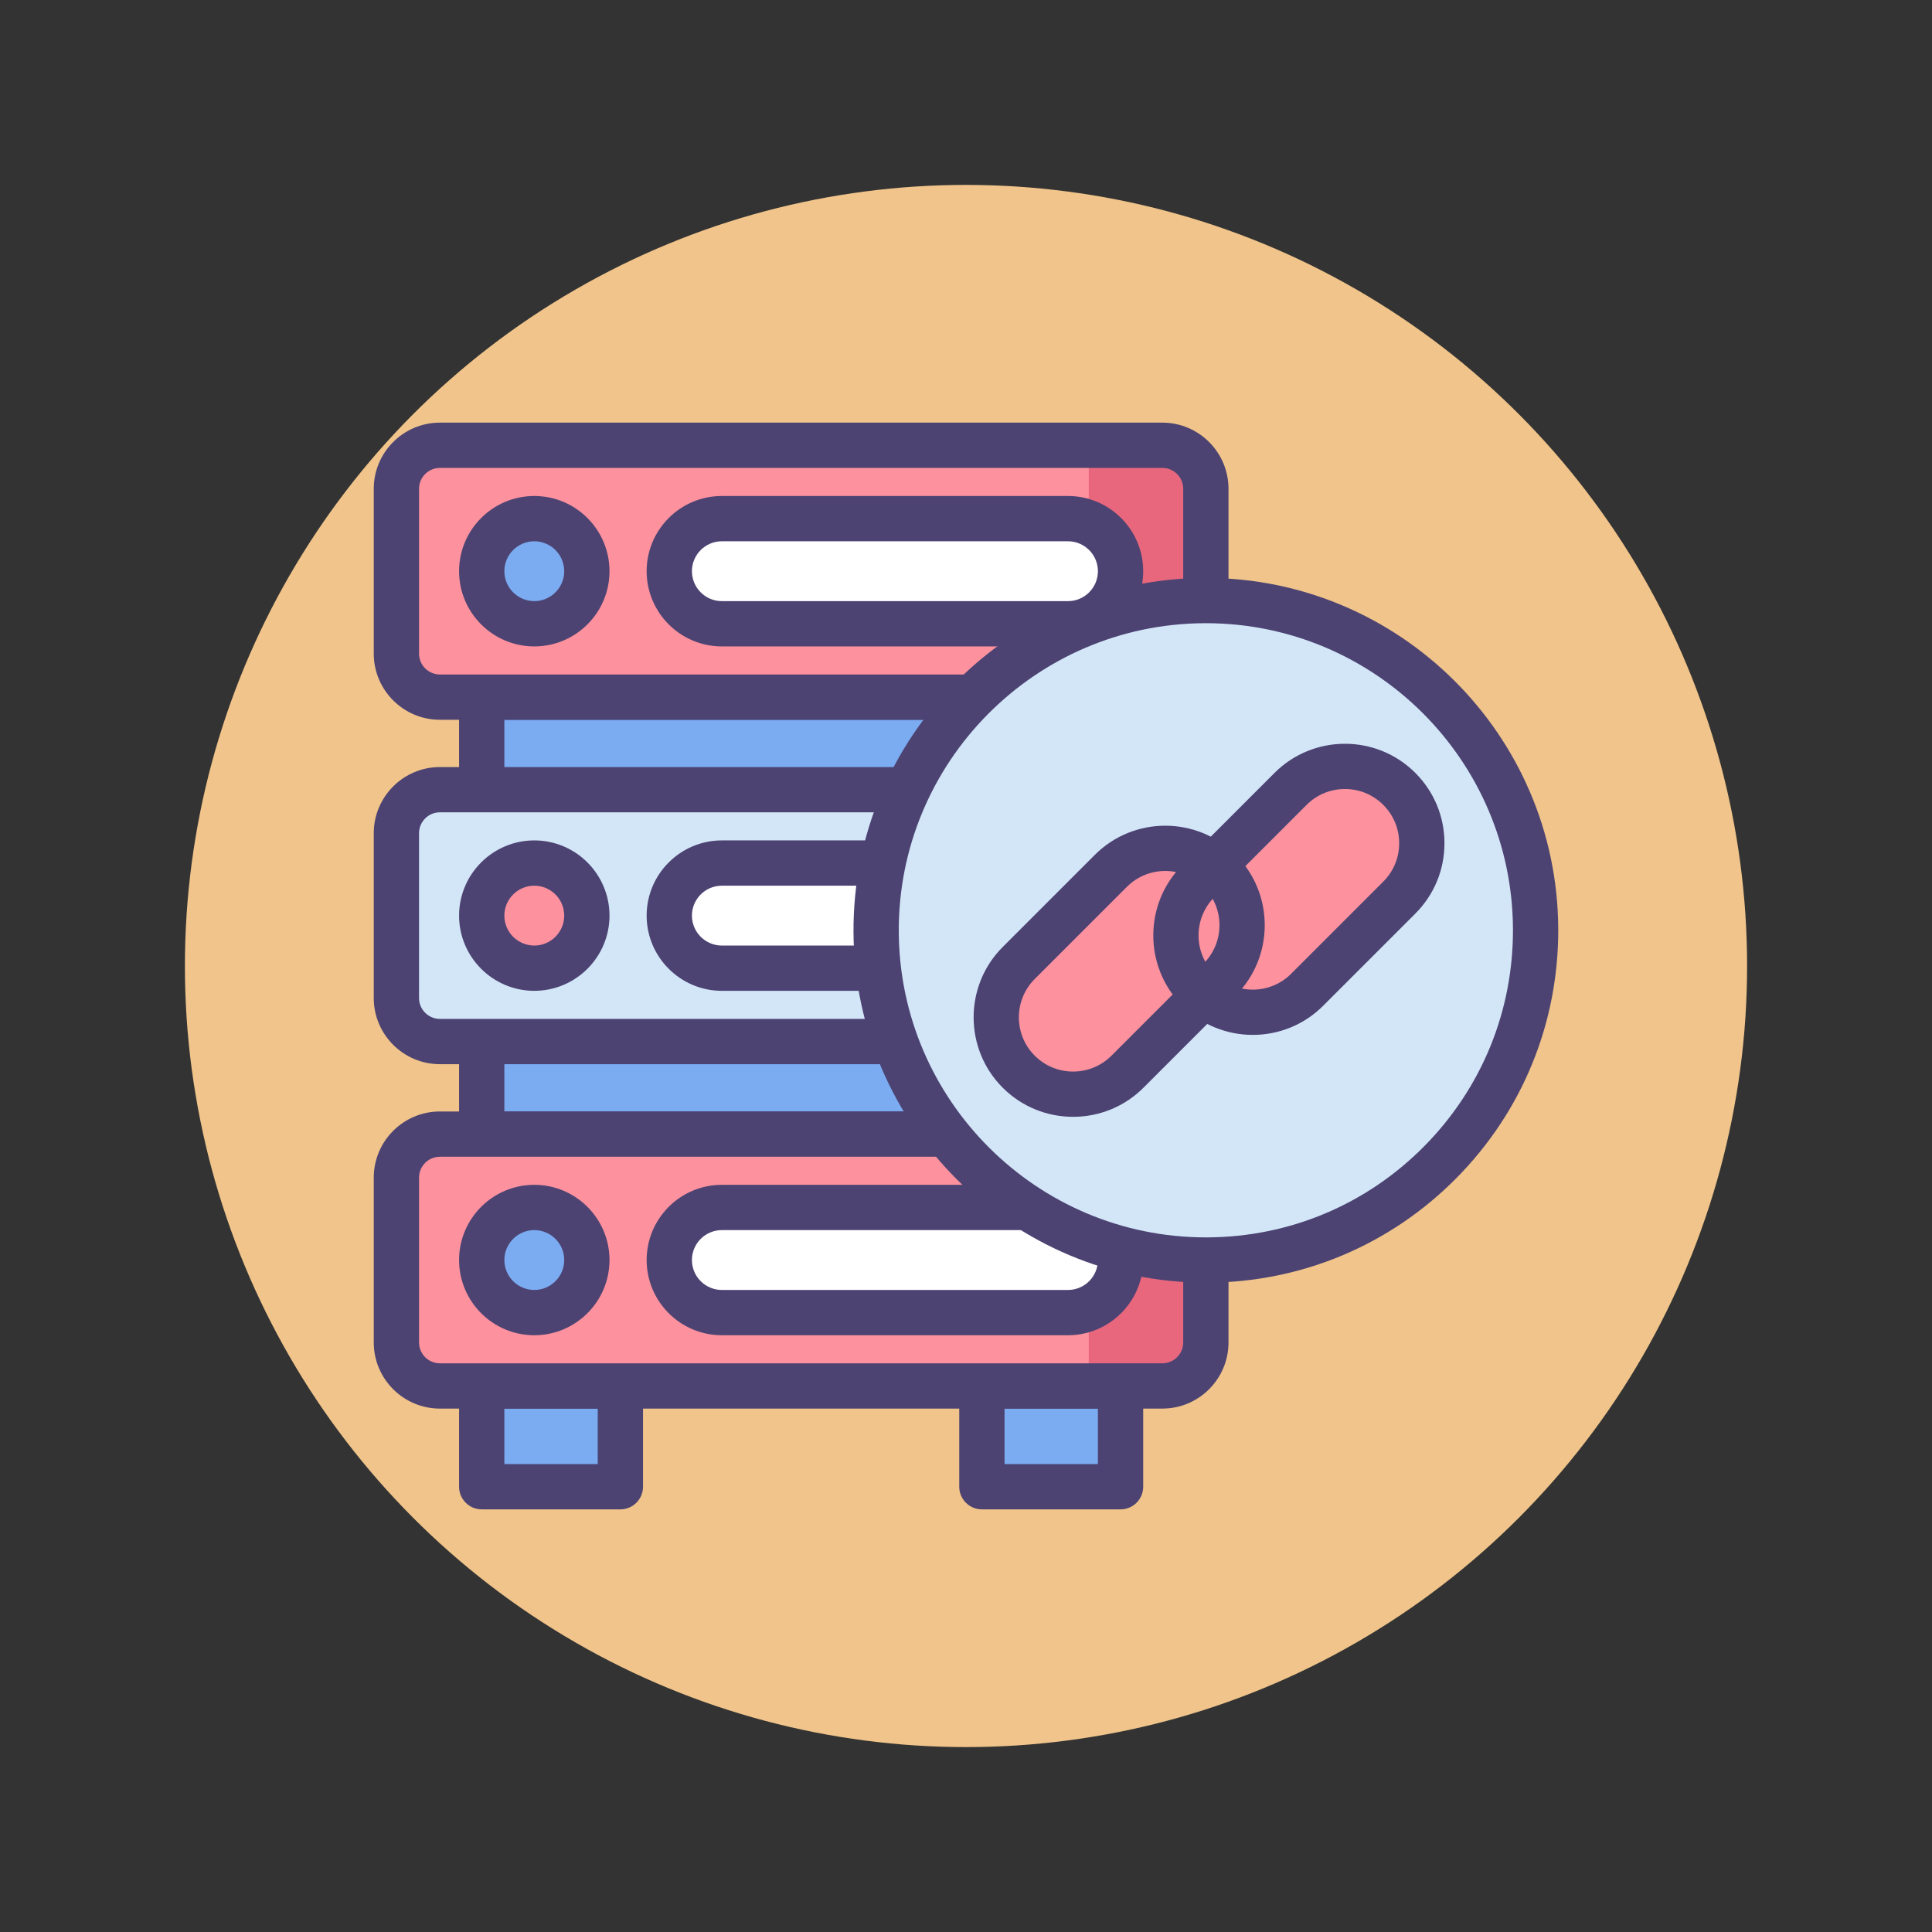 <?xml version="1.0" encoding="utf-8"?>
<!-- Generator: Adobe Illustrator 22.1.0, SVG Export Plug-In . SVG Version: 6.00 Build 0)  -->
<svg version="1.1" id="Icon_Set" xmlns="http://www.w3.org/2000/svg" xmlns:xlink="http://www.w3.org/1999/xlink" x="0px" y="0px"
	 viewBox="0 0 512 512" style="enable-background:new 0 0 512 512;" xml:space="preserve">
<rect x="0" y="0" width="512" height="512" fill="#333333" stroke="none"/>
<style type="text/css">
	.st0{fill:#F0C48A;}
	.st1{fill:#D3E6F8;}
	.st2{fill:#4C4372;}
	.st3{fill:#FD919E;}
	.st4{fill:#E8677D;}
	.st5{fill:#FFFFFF;}
	.st6{fill:#A4CFF2;}
	.st7{fill:#7BABF1;}
</style>
<g id="Database_Connection">
	<g>
		<g>
			<circle class="st0" cx="256" cy="256" r="207"/>
		</g>
	</g>
	<g>
		<g>
			<g>
				<rect x="127.661" y="184.745" class="st7" width="169.296" height="115.806"/>
			</g>
			<g>
				<rect x="127.661" y="367.292" class="st7" width="36.746" height="26.704"/>
			</g>
			<g>
				<rect x="260.21" y="367.292" class="st7" width="36.746" height="26.704"/>
			</g>
			<g>
				<path class="st2" d="M296.957,306.551H127.66c-3.313,0-6-2.687-6-6V184.745c0-3.313,2.687-6,6-6h169.297c3.313,0,6,2.687,6,6
					v115.806C302.957,303.864,300.271,306.551,296.957,306.551z M133.66,294.551h157.297V190.745H133.66V294.551z"/>
			</g>
			<g>
				<path class="st2" d="M164.407,399.995H127.66c-3.313,0-6-2.687-6-6v-26.704c0-3.313,2.687-6,6-6h36.747c3.313,0,6,2.687,6,6
					v26.704C170.407,397.309,167.721,399.995,164.407,399.995z M133.66,387.995h24.747v-14.704H133.66V387.995z"/>
			</g>
			<g>
				<path class="st2" d="M296.957,399.995H260.21c-3.313,0-6-2.687-6-6v-26.704c0-3.313,2.687-6,6-6h36.747c3.313,0,6,2.687,6,6
					v26.704C302.957,397.309,300.271,399.995,296.957,399.995z M266.21,387.995h24.747v-14.704H266.21V387.995z"/>
			</g>
			<g>
				<g>
					<path class="st1" d="M308.039,276.018h-191.46c-6.367,0-11.528-5.161-11.528-11.528v-43.685
						c0-6.367,5.161-11.528,11.528-11.528h191.46c6.367,0,11.528,5.161,11.528,11.528v43.685
						C319.567,270.857,314.405,276.018,308.039,276.018z"/>
				</g>
				<g>
					<path class="st6" d="M308.039,209.278h-19.506v66.741h19.506c6.367,0,11.528-5.161,11.528-11.528v-43.685
						C319.567,214.439,314.405,209.278,308.039,209.278z"/>
				</g>
				<g>
					<path class="st2" d="M308.039,282.019H116.578c-9.665,0-17.527-7.863-17.527-17.528v-43.685
						c0-9.665,7.862-17.528,17.527-17.528h191.461c9.665,0,17.527,7.863,17.527,17.528v43.685
						C325.566,274.155,317.704,282.019,308.039,282.019z M116.578,215.277c-3.048,0-5.527,2.48-5.527,5.528v43.685
						c0,3.048,2.479,5.528,5.527,5.528h191.461c3.048,0,5.527-2.48,5.527-5.528v-43.685c0-3.048-2.479-5.528-5.527-5.528H116.578z"
						/>
				</g>
				<g>
					<circle class="st3" cx="141.592" cy="242.648" r="13.931"/>
				</g>
				<g>
					<path class="st5" d="M283.025,228.717H191.3c-7.694,0-13.931,6.237-13.931,13.931v0c0,7.694,6.237,13.931,13.931,13.931h91.725
						c7.694,0,13.931-6.237,13.931-13.931v0C296.957,234.954,290.719,228.717,283.025,228.717z"/>
				</g>
				<g>
					<path class="st2" d="M283.025,262.579H191.3c-10.99,0-19.932-8.94-19.932-19.931s8.941-19.932,19.932-19.932h91.726
						c10.99,0,19.932,8.941,19.932,19.932S294.016,262.579,283.025,262.579z M191.3,234.717c-4.373,0-7.932,3.559-7.932,7.932
						s3.559,7.931,7.932,7.931h91.726c4.373,0,7.932-3.558,7.932-7.931s-3.559-7.932-7.932-7.932H191.3z"/>
				</g>
				<g>
					<path class="st2" d="M141.592,262.579c-10.99,0-19.932-8.94-19.932-19.931s8.941-19.932,19.932-19.932
						s19.932,8.941,19.932,19.932S152.582,262.579,141.592,262.579z M141.592,234.717c-4.373,0-7.932,3.559-7.932,7.932
						s3.559,7.931,7.932,7.931s7.932-3.558,7.932-7.931S145.965,234.717,141.592,234.717z"/>
				</g>
			</g>
			<g>
				<g>
					<path class="st3" d="M308.039,367.292h-191.46c-6.367,0-11.528-5.161-11.528-11.528v-43.685
						c0-6.367,5.161-11.528,11.528-11.528h191.46c6.367,0,11.528,5.161,11.528,11.528v43.685
						C319.567,362.13,314.405,367.292,308.039,367.292z"/>
				</g>
				<g>
					<path class="st4" d="M308.039,300.551h-19.506v66.741h19.506c6.367,0,11.528-5.161,11.528-11.528v-43.685
						C319.567,305.712,314.405,300.551,308.039,300.551z"/>
				</g>
				<g>
					<path class="st2" d="M308.039,373.291H116.578c-9.665,0-17.527-7.862-17.527-17.527v-43.685
						c0-9.665,7.862-17.528,17.527-17.528h191.461c9.665,0,17.527,7.863,17.527,17.528v43.685
						C325.566,365.429,317.704,373.291,308.039,373.291z M116.578,306.551c-3.048,0-5.527,2.48-5.527,5.528v43.685
						c0,3.048,2.479,5.527,5.527,5.527h191.461c3.048,0,5.527-2.479,5.527-5.527v-43.685c0-3.048-2.479-5.528-5.527-5.528H116.578z"
						/>
				</g>
				<g>
					<circle class="st7" cx="141.592" cy="333.921" r="13.931"/>
				</g>
				<g>
					<path class="st5" d="M283.025,319.99H191.3c-7.694,0-13.931,6.237-13.931,13.931v0c0,7.694,6.237,13.931,13.931,13.931h91.725
						c7.694,0,13.931-6.237,13.931-13.931v0C296.957,326.227,290.719,319.99,283.025,319.99z"/>
				</g>
				<g>
					<path class="st2" d="M283.025,353.853H191.3c-10.99,0-19.932-8.941-19.932-19.932s8.941-19.931,19.932-19.931h91.726
						c10.99,0,19.932,8.94,19.932,19.931S294.016,353.853,283.025,353.853z M191.3,325.99c-4.373,0-7.932,3.558-7.932,7.931
						c0,4.374,3.559,7.932,7.932,7.932h91.726c4.373,0,7.932-3.558,7.932-7.932c0-4.373-3.559-7.931-7.932-7.931H191.3z"/>
				</g>
				<g>
					<path class="st2" d="M141.592,353.853c-10.99,0-19.932-8.941-19.932-19.932s8.941-19.931,19.932-19.931
						s19.932,8.94,19.932,19.931S152.582,353.853,141.592,353.853z M141.592,325.99c-4.373,0-7.932,3.558-7.932,7.931
						s3.559,7.932,7.932,7.932s7.932-3.559,7.932-7.932S145.965,325.99,141.592,325.99z"/>
				</g>
			</g>
			<g>
				<g>
					<path class="st3" d="M308.039,184.745h-191.46c-6.367,0-11.528-5.161-11.528-11.528v-43.685
						c0-6.367,5.161-11.528,11.528-11.528h191.46c6.367,0,11.528,5.161,11.528,11.528v43.685
						C319.567,179.584,314.405,184.745,308.039,184.745z"/>
				</g>
				<g>
					<path class="st4" d="M308.039,118.005h-19.506v66.741h19.506c6.367,0,11.528-5.161,11.528-11.528v-43.685
						C319.567,123.166,314.405,118.005,308.039,118.005z"/>
				</g>
				<g>
					<path class="st2" d="M308.039,190.745H116.578c-9.665,0-17.527-7.862-17.527-17.527v-43.685
						c0-9.665,7.862-17.528,17.527-17.528h191.461c9.665,0,17.527,7.863,17.527,17.528v43.685
						C325.566,182.883,317.704,190.745,308.039,190.745z M116.578,124.005c-3.048,0-5.527,2.48-5.527,5.528v43.685
						c0,3.048,2.479,5.527,5.527,5.527h191.461c3.048,0,5.527-2.479,5.527-5.527v-43.685c0-3.048-2.479-5.528-5.527-5.528H116.578z"
						/>
				</g>
				<g>
					<circle class="st7" cx="141.592" cy="151.375" r="13.931"/>
				</g>
				<g>
					<path class="st5" d="M283.025,137.444H191.3c-7.694,0-13.931,6.237-13.931,13.931v0c0,7.694,6.237,13.931,13.931,13.931h91.725
						c7.694,0,13.931-6.237,13.931-13.931v0C296.957,143.681,290.719,137.444,283.025,137.444z"/>
				</g>
				<g>
					<path class="st2" d="M283.025,171.307H191.3c-10.99,0-19.932-8.941-19.932-19.932s8.941-19.932,19.932-19.932h91.726
						c10.99,0,19.932,8.941,19.932,19.932S294.016,171.307,283.025,171.307z M191.3,143.443c-4.373,0-7.932,3.559-7.932,7.932
						s3.559,7.932,7.932,7.932h91.726c4.373,0,7.932-3.559,7.932-7.932s-3.559-7.932-7.932-7.932H191.3z"/>
				</g>
				<g>
					<path class="st2" d="M141.592,171.307c-10.99,0-19.932-8.941-19.932-19.932s8.941-19.932,19.932-19.932
						s19.932,8.941,19.932,19.932S152.582,171.307,141.592,171.307z M141.592,143.443c-4.373,0-7.932,3.559-7.932,7.932
						s3.559,7.932,7.932,7.932s7.932-3.559,7.932-7.932S145.965,143.443,141.592,143.443z"/>
				</g>
			</g>
		</g>
		<g>
			<circle class="st1" cx="319.567" cy="246.538" r="87.383"/>
		</g>
		<g>
			<path class="st2" d="M319.559,339.921c-51.28,0.003-93.121-41.587-93.374-92.924c-0.252-51.49,41.434-93.588,92.924-93.841
				c0.153-0.001,0.311-0.001,0.465-0.001c51.28,0,93.123,41.588,93.375,92.925l0,0c0.123,24.943-9.476,48.441-27.026,66.165
				c-17.551,17.725-40.953,27.553-65.896,27.675C319.871,339.921,319.713,339.921,319.559,339.921z M319.572,165.155
				c-0.137,0-0.269,0-0.405,0.001c-44.874,0.221-81.202,36.908-80.982,81.782c0.22,44.737,36.688,80.98,81.375,80.982
				c0.138,0,0.271,0,0.407-0.001c21.737-0.106,42.133-8.672,57.429-24.118c15.295-15.446,23.66-35.925,23.553-57.663l0,0
				C400.729,201.402,364.26,165.155,319.572,165.155z"/>
		</g>
		<g>
			<g>
				<path class="st3" d="M317.589,262.302L317.589,262.302c-7.957-7.957-7.957-20.858,0-28.816l24.424-24.424
					c7.957-7.957,20.858-7.957,28.815,0l0,0c7.957,7.957,7.957,20.858,0,28.815l-24.424,24.424
					C338.447,270.26,325.546,270.26,317.589,262.302z"/>
			</g>
			<g>
				<path class="st3" d="M269.973,284.014L269.973,284.014c-7.957-7.957-7.957-20.858,0-28.816l24.424-24.424
					c7.957-7.957,20.858-7.957,28.815,0v0c7.957,7.957,7.957,20.858,0,28.815l-24.424,24.424
					C290.831,291.971,277.93,291.971,269.973,284.014z"/>
			</g>
		</g>
		<g>
			<g>
				<path class="st2" d="M331.996,274.258c-6.754,0-13.508-2.57-18.649-7.713c-0.001,0-0.001,0-0.001,0
					c-10.283-10.284-10.282-27.017,0.001-37.3l24.423-24.425c10.285-10.283,27.018-10.285,37.301,0
					c4.982,4.98,7.727,11.604,7.727,18.649c0,7.046-2.744,13.67-7.727,18.651l-24.423,24.424
					C345.505,271.688,338.751,274.258,331.996,274.258z M321.831,258.061c5.606,5.604,14.727,5.603,20.331,0l24.423-24.425
					c2.716-2.716,4.212-6.326,4.212-10.166c0-3.839-1.496-7.449-4.211-10.164c-2.716-2.716-6.325-4.211-10.165-4.211
					c-3.841,0-7.45,1.495-10.166,4.21l-24.423,24.425C316.227,243.335,316.227,252.455,321.831,258.061L321.831,258.061z"/>
			</g>
			<g>
				<path class="st2" d="M284.38,295.97c-6.754,0-13.508-2.57-18.649-7.713c-0.001,0-0.001,0-0.001,0
					c-10.282-10.284-10.282-27.017,0-37.301l24.426-24.425c10.284-10.283,27.02-10.281,37.3,0.001
					c10.284,10.283,10.284,27.017,0,37.3l-24.425,24.425C297.889,293.399,291.135,295.97,284.38,295.97z M308.806,230.813
					c-3.682,0-7.363,1.401-10.166,4.203l-24.425,24.425c-5.604,5.604-5.604,14.725,0,20.33v0.001c5.605,5.604,14.726,5.603,20.331,0
					l24.425-24.425c5.604-5.605,5.604-14.726,0-20.331C316.168,232.215,312.486,230.813,308.806,230.813z"/>
			</g>
		</g>
	</g>
</g>
</svg>
